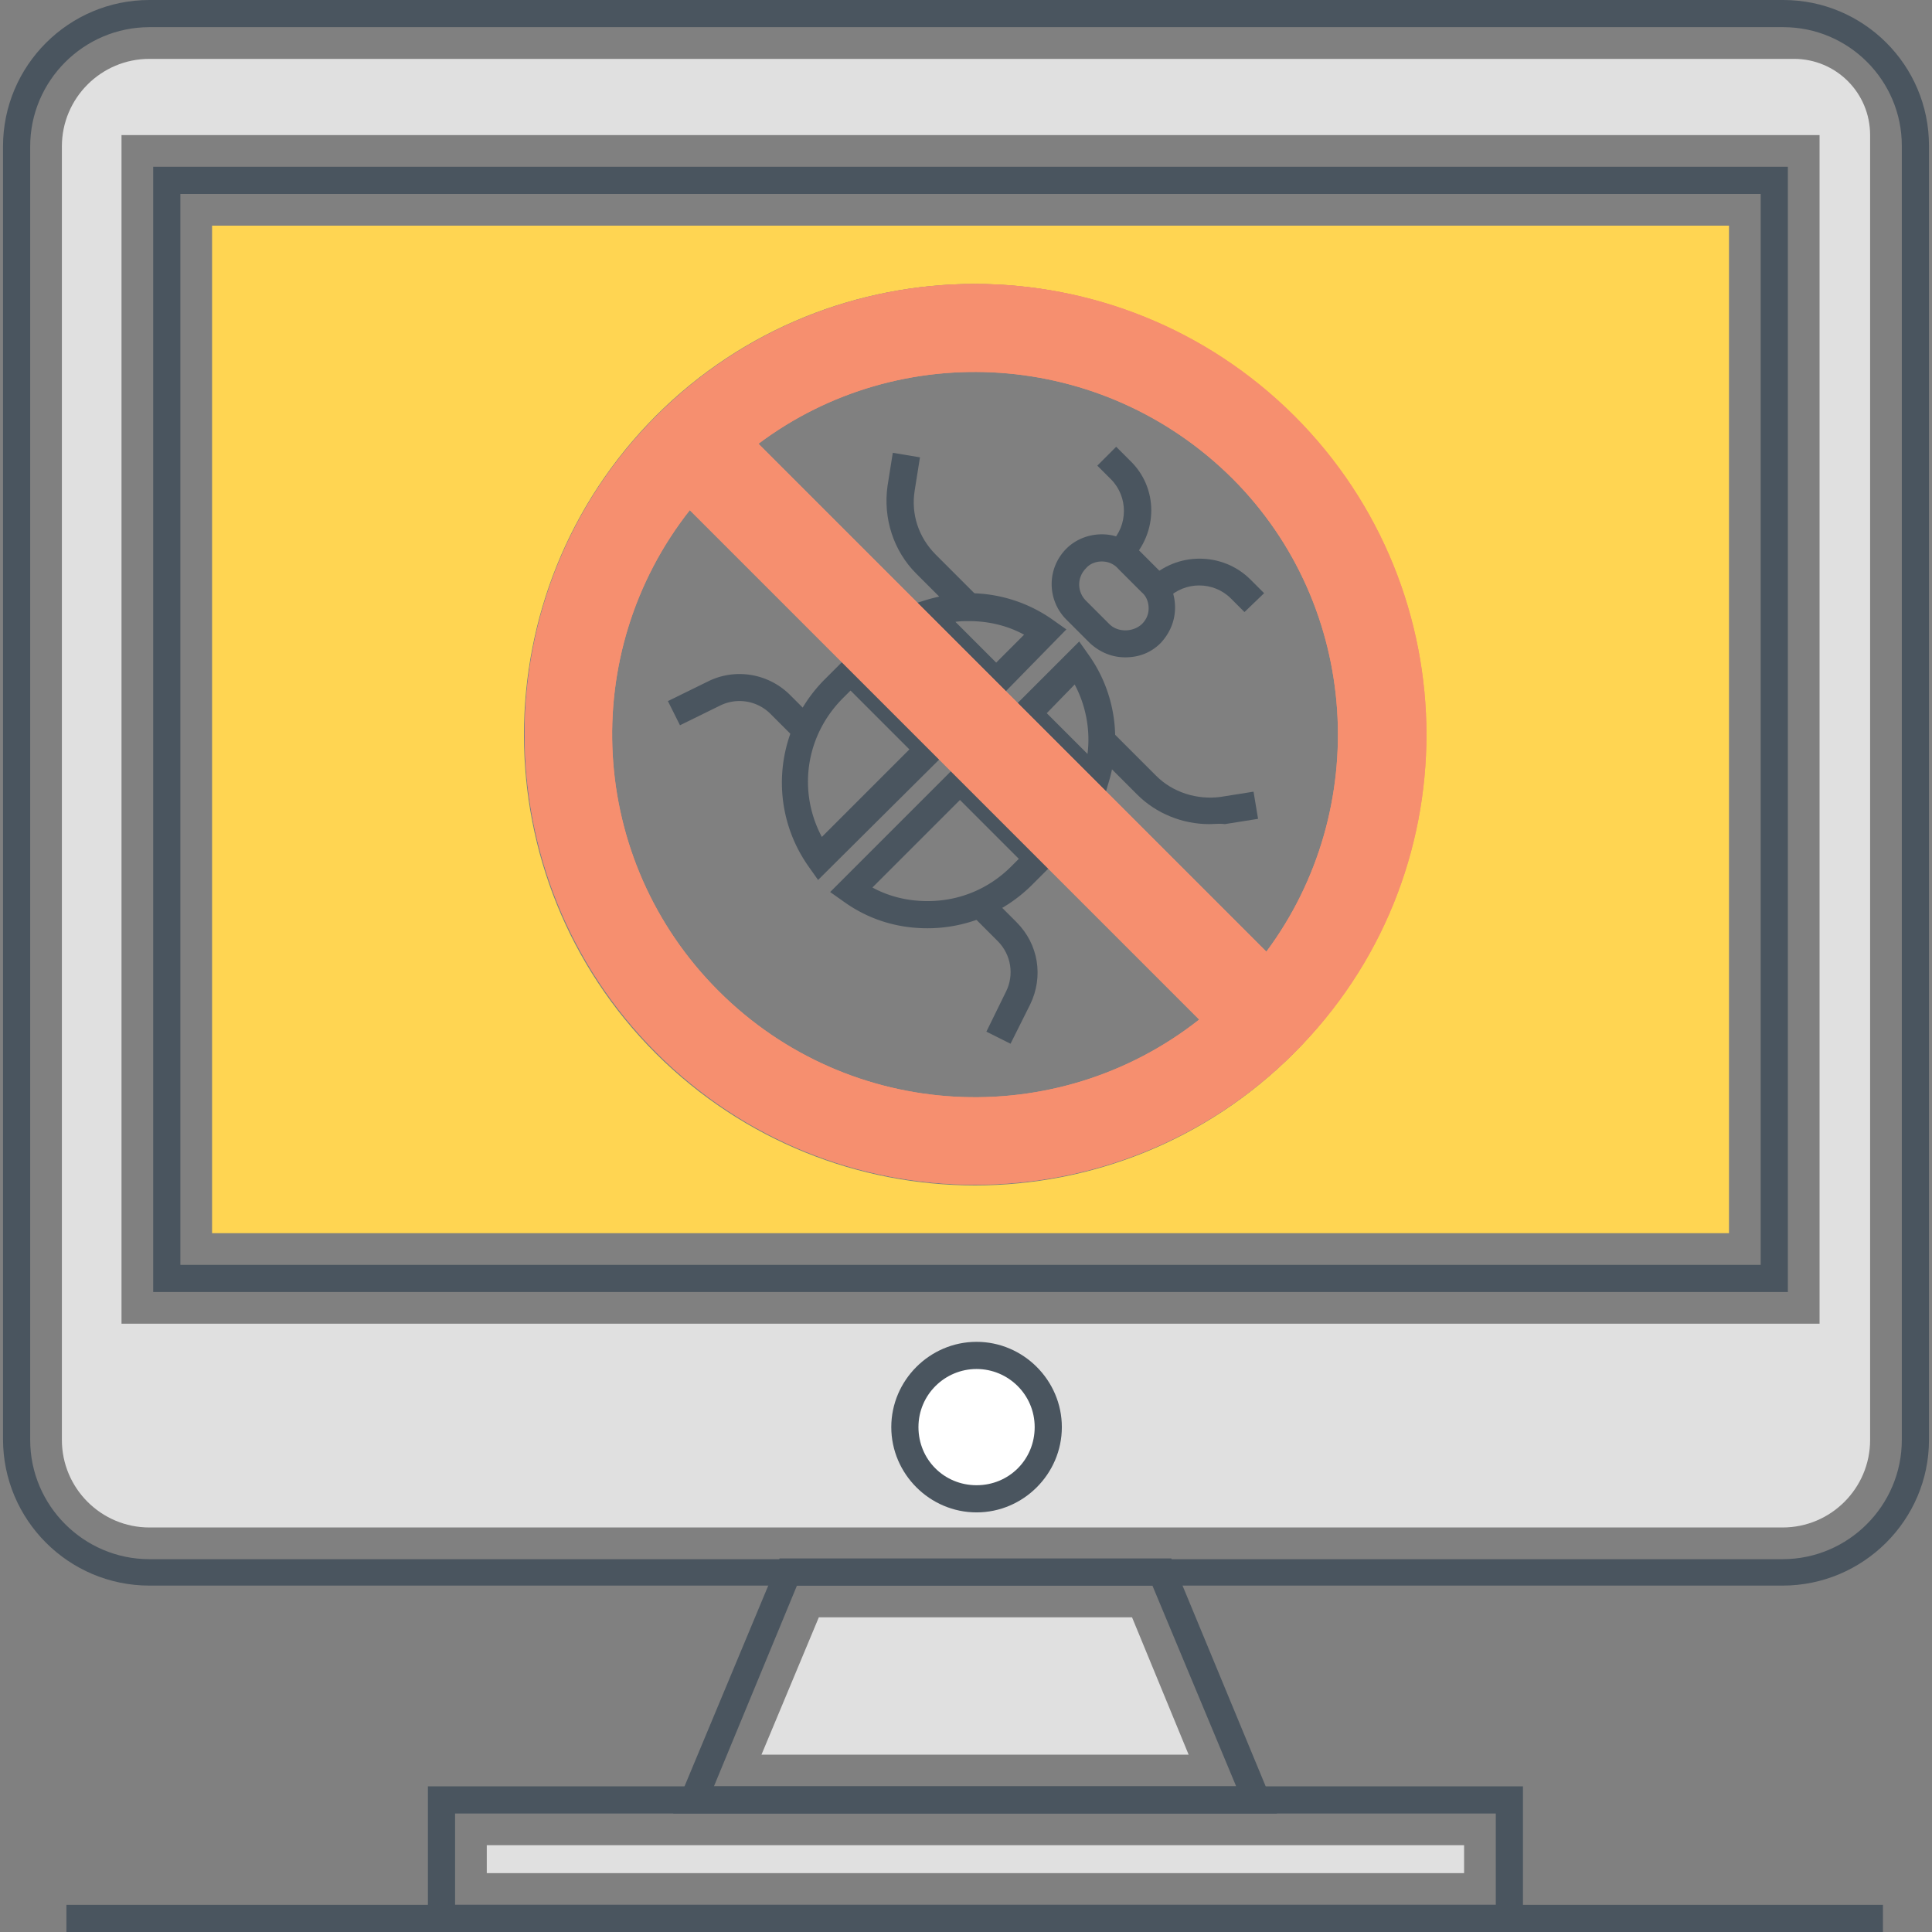 <?xml version="1.0" standalone="no"?><!DOCTYPE svg PUBLIC "-//W3C//DTD SVG 1.1//EN" "http://www.w3.org/Graphics/SVG/1.1/DTD/svg11.dtd"><svg t="1692187824217" class="icon" viewBox="0 0 1024 1024" version="1.1" xmlns="http://www.w3.org/2000/svg" p-id="9665" xmlns:xlink="http://www.w3.org/1999/xlink" width="1000" height="1000"><rect x="0" y="0" width="1024" height="1024" fill="#808080" stroke="none"/><path d="M112.4 119.6v534h804V119.6h-804z m573.2 438.8c-93.2 93.2-244.4 93.2-338 0-93.2-93.2-93.2-244.4 0-338 93.2-93.2 244.4-93.2 337.6 0 93.6 93.2 93.6 244.4 0.4 338z" fill="#FFD552" p-id="9666"></path><path d="M944.8 840.4H79.2C36.4 840.4 1.6 805.6 1.6 762.8V77.6C1.6 34.8 36.4 0 79.2 0h866c42.4 0 77.2 34.4 77.2 77.2v686c0 42.4-34.8 77.2-77.6 77.2zM79.2 14.4C44.4 14.4 16 42.8 16 77.6v685.6c0 34.8 28.4 63.2 63.2 63.2h865.6c34.8 0 63.2-28.4 63.2-63.2V77.2c0-34.4-28-62.8-62.8-62.8H79.2z m868.4 670.4H81.2V88.4h866.4v596.4z m-852-14.4h837.6V102.8H95.6v567.6z" fill="#4A555F" p-id="9667"></path><path d="M79.2 31.2C53.6 31.2 32.8 52 32.8 77.6v685.6c0 25.6 20.8 46.4 46.4 46.4h865.6c25.6 0 46.4-20.8 46.4-46.4V71.6c0-22.4-18-40.4-40.4-40.4H79.2z m885.2 670.4h-900V71.6h900v630z" fill="#E0E0E0" p-id="9668"></path><path d="M676.8 961.2h-320l56.4-135.2h207.6l56 135.2z m-298.4-14.4h276.8l-44.4-106.4h-188.4l-44 106.4z" fill="#4A555F" p-id="9669"></path><path d="M403.6 930l30.4-72.8H600l30 72.8z" fill="#E0E0E0" p-id="9670"></path><path d="M807.2 1024H226.8v-77.2h580.4V1024z m-566-14.4h551.6v-48.4H241.2v48.4z" fill="#4A555F" p-id="9671"></path><path d="M258 978H776v14.8H258z" fill="#E0E0E0" p-id="9672"></path><path d="M35.2 1009.6h962.8v14.4H35.2z" fill="#4A555F" p-id="9673"></path><path d="M517.6 756.4m-38 0a38 38 0 1 0 76 0 38 38 0 1 0-76 0Z" fill="#FFFFFF" p-id="9674"></path><path d="M517.6 801.6c-24.8 0-45.2-20.4-45.2-45.2 0-24.8 20.4-45.2 45.2-45.2 24.8 0 45.2 20.4 45.2 45.2 0 24.8-20.4 45.2-45.2 45.2z m0-76c-16.8 0-30.8 13.6-30.8 30.8s13.6 30.8 30.8 30.8 30.8-13.6 30.8-30.8-14-30.8-30.8-30.8z" fill="#4A555F" p-id="9675"></path><path d="M584 427.2l-49.6-49.6L572 340l4.8 6.8c14.4 20 18 45.6 10.4 69.2l-3.2 11.2z m-29.2-49.2l21.6 21.6c1.6-12.4-0.8-25.6-6.8-36.8l-14.8 15.2zM491.6 492c-16.4 0-31.6-4.8-44.8-14.4l-6.8-4.8 68.8-68.8 51.6 51.6-14 14c-14.8 14.4-34.4 22.4-54.8 22.4z m-29.2-21.6c8.8 4.8 18.8 7.2 29.2 7.2 16.8 0 32.4-6.4 44.4-18.4l4-4-31.2-31.2-46.4 46.4zM528 371.6l-49.6-49.6 11.2-3.6c7.6-2.4 16-4 24-4 16.4 0 32 5.2 44.8 14.4l6.8 4.8-37.2 38z m-21.6-42l21.6 21.6 14.8-14.8c-8.8-4.8-18.8-7.2-29.2-7.2-2 0-4.8 0-7.2 0.4zM433.6 466.4l-4.8-6.8c-22-30.8-18.4-72.8 8.4-99.6l14-14 51.6 51.6-69.2 68.8z m17.2-100.4l-4 4c-20 20-24 49.6-11.2 73.6l46.4-46.4-31.2-31.2zM596.4 348.4c-7.2 0-13.6-2.8-18.8-7.6l-12.4-12.4a26.56 26.56 0 0 1 0-37.6c4.8-4.8 11.6-7.6 18.8-7.6 7.2 0 13.6 2.8 18.8 7.6l12.4 12.4c4.8 4.8 7.6 11.6 7.6 18.8 0 7.2-2.8 13.6-7.6 18.8-5.2 5.2-11.6 7.6-18.8 7.6zM584 297.6c-3.2 0-6.4 1.2-8.4 3.6-4.8 4.8-4.8 12.4 0 17.2l12.4 12.4c4.4 4.4 12.4 4.4 17.2 0 2.4-2.4 3.6-5.2 3.6-8.4s-1.2-6.4-3.6-8.4l-12.4-12.4c-2.4-2.8-5.6-4-8.8-4z" fill="#4A555F" p-id="9676"></path><path d="M598.8 297.6l-10-10c9.2-9.2 9.2-24.4 0-33.6l-7.2-7.2 10-10 7.2 7.2c15.2 14.4 15.2 38.4 0 53.6zM659.6 324.4l-7.2-7.2c-9.2-9.2-24.4-9.2-33.6 0l-10-10c14.8-14.8 39.2-14.8 54 0l7.2 7.2-10.4 10z" fill="#4A555F" p-id="9677"></path><path d="M508.8 327.2l-23.2-23.2c-12-12-17.6-29.2-15.2-46.4l2.8-17.6 14.4 2.4-2.8 17.6c-2 12.4 2 24.8 11.2 34l23.2 23.2-10.4 10z" fill="#4A555F" p-id="9678"></path><path d="M640.8 436.8c-14 0-28-5.6-38-15.6l-23.2-23.2 10-10 23.2 23.2c8.8 8.8 21.6 12.8 34 11.2l17.6-2.8 2.4 14.4-17.6 2.8c-2.8-0.4-5.6 0-8.4 0z" fill="#4A555F" p-id="9679"></path><path d="M348 220.4c-93.2 93.2-93.2 244.4 0 337.6 93.2 93.2 244.4 93.2 338 0s93.2-244.4 0-337.6c-93.6-93.2-244.8-93.2-338 0z m323.2 284l-269.2-269.2c75.2-56.4 182.4-50 251.2 18.4 68 68 74 175.6 18 250.8zM365.6 270.4l270 270c-75.6 59.6-185.2 54.4-254.8-15.2-69.6-69.6-74.8-179.2-15.2-254.8z" fill="#F68F6F" p-id="9680"></path><path d="M348 220.4c-93.2 93.2-93.2 244.4 0 337.6 93.2 93.2 244.4 93.2 338 0s93.2-244.4 0-337.6c-93.6-93.2-244.8-93.2-338 0z m323.2 284l-269.2-269.2c75.2-56.4 182.4-50 251.2 18.4 68 68 74 175.6 18 250.8zM365.6 270.4l270 270c-75.6 59.6-185.2 54.4-254.8-15.2-69.6-69.6-74.8-179.2-15.2-254.8z" fill="#F68F6F" p-id="9681"></path><path d="M535.6 553.2l-12.8-6.4 10.4-21.2c4.4-8.8 2.8-19.6-4.4-26.8l-14.8-14.8 10-10 14.8 14.8c11.6 11.6 14.4 28.8 7.2 43.6l-10.4 20.8z" fill="#4A555F" p-id="9682"></path><path d="M423.2 393.2l-14.8-14.8a23.2 23.2 0 0 0-26.8-4.4l-21.2 10.4-6.4-12.8 21.2-10.4c14.4-7.2 32-4.4 43.6 7.2l14.8 14.8-10.4 10z" fill="#4A555F" p-id="9683"></path></svg>